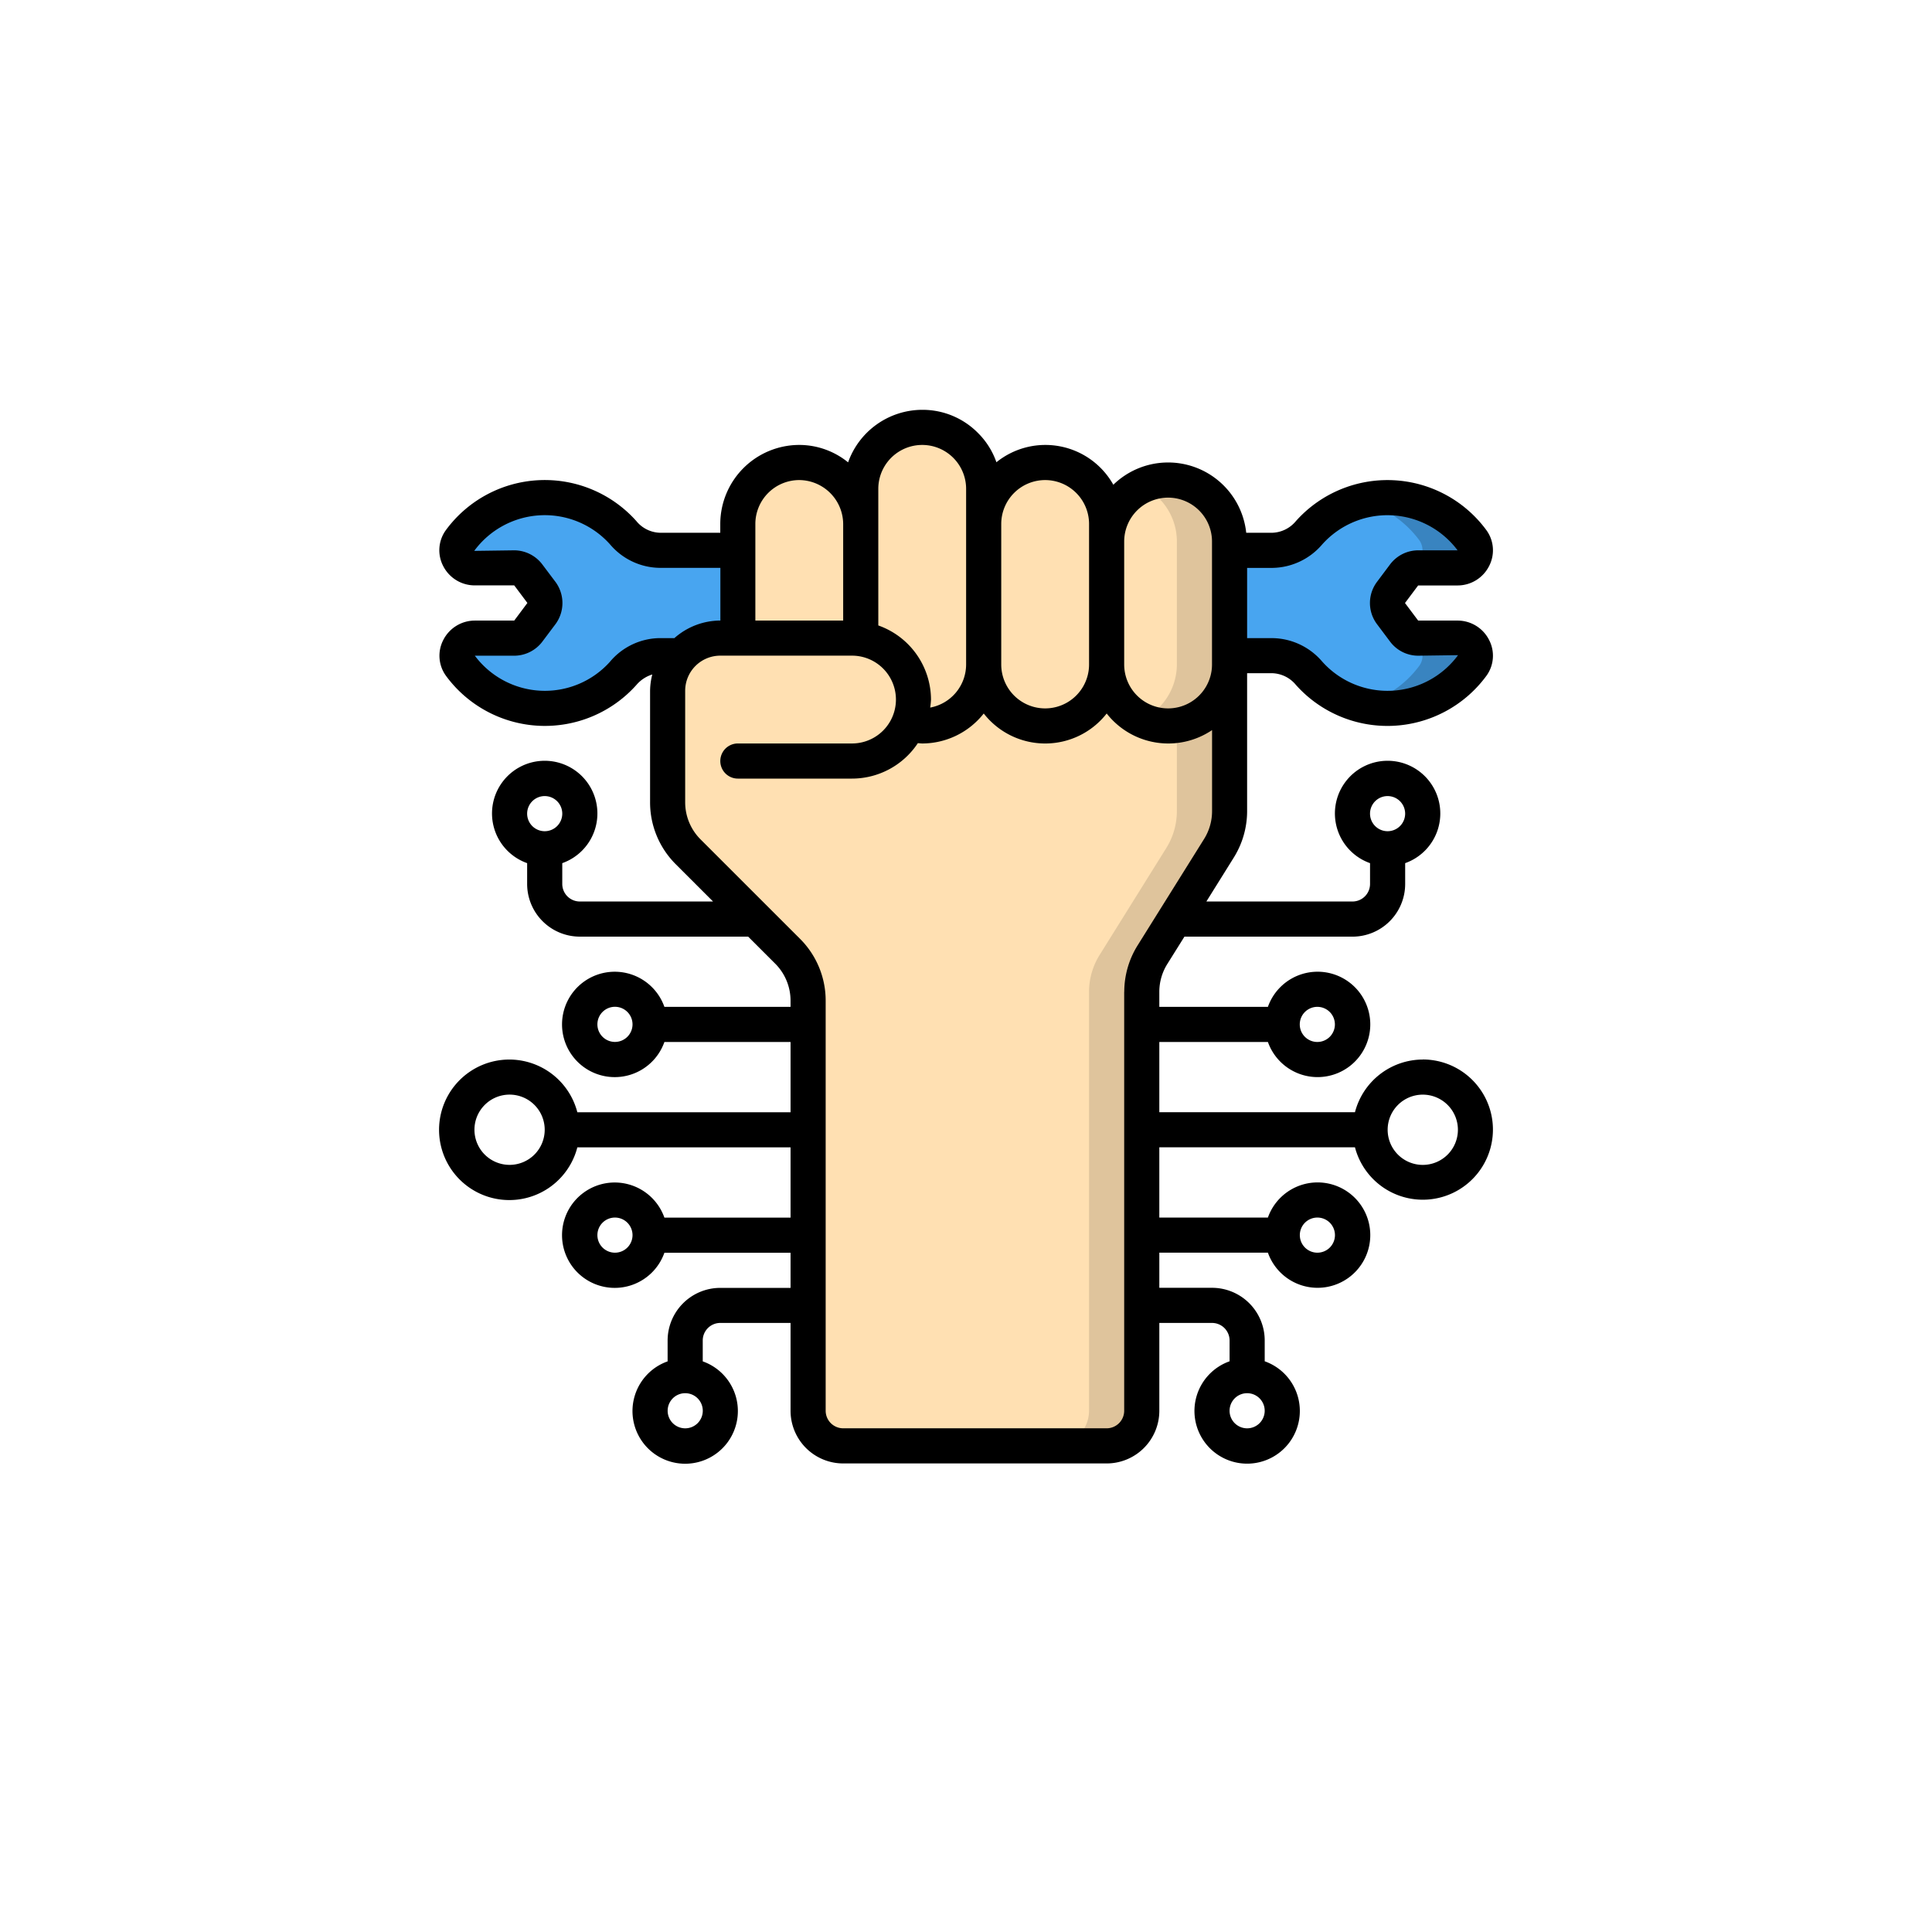 <svg xmlns="http://www.w3.org/2000/svg" xmlns:xlink="http://www.w3.org/1999/xlink" width="198" height="198" viewBox="0 0 198 198">
  <defs>
    <filter id="Elipse_4965" x="0" y="0" width="198" height="198" filterUnits="userSpaceOnUse">
      <feOffset dy="3" input="SourceAlpha"/>
      <feGaussianBlur stdDeviation="3" result="blur"/>
      <feFlood flood-opacity="0.161"/>
      <feComposite operator="in" in2="blur"/>
      <feComposite in="SourceGraphic"/>
    </filter>
  </defs>
  <g id="Grupo_179512" data-name="Grupo 179512" transform="translate(-701 -618.137)">
    <g transform="matrix(1, 0, 0, 1, 701, 618.14)" filter="url(#Elipse_4965)">
      <circle id="Elipse_4965-2" data-name="Elipse 4965" cx="90" cy="90" r="90" transform="translate(9 6)" fill="#fff"/>
    </g>
    <g id="Grupo_175324" data-name="Grupo 175324" transform="translate(746 660.137)">
      <g id="Grupo_175326" data-name="Grupo 175326" transform="translate(0 0)">
        <path id="Trazado_265877" data-name="Trazado 265877" d="M37.513,48.068v9h-1.8a5.291,5.291,0,0,0-4.013,1.8H29.5a5.018,5.018,0,0,0-3.743,1.8,10.776,10.776,0,0,1-16.718-.792,1.8,1.8,0,0,1,1.512-2.807h4.031a1.825,1.825,0,0,0,1.44-.72l1.35-1.8a1.837,1.837,0,0,0,0-2.16l-1.35-1.8a1.825,1.825,0,0,0-1.44-.72H10.554A1.8,1.8,0,0,1,9.043,47.06a10.776,10.776,0,0,1,16.718-.792,5.018,5.018,0,0,0,3.743,1.8Z" transform="translate(-6.892 -33.671)" fill="#48a5f0" fill-rule="evenodd"/>
        <path id="Trazado_265878" data-name="Trazado 265878" d="M384.128,58.858h4.389a5.066,5.066,0,0,1,3.754,1.8,10.776,10.776,0,0,0,16.72-.788,1.8,1.8,0,0,0-1.5-2.811h-4.038a1.8,1.8,0,0,1-1.44-.72l-1.35-1.8a1.8,1.8,0,0,1,0-2.16l1.35-1.8a1.8,1.8,0,0,1,1.44-.72h4.038a1.8,1.8,0,0,0,1.5-2.809,10.776,10.776,0,0,0-16.72-.79,5.066,5.066,0,0,1-3.754,1.8h-4.389" transform="translate(-303.118 -33.663)" fill="#48a5f0" fill-rule="evenodd"/>
        <path id="Trazado_265879" data-name="Trazado 265879" d="M452.6,57.091a1.8,1.8,0,0,1,1.5,2.809,10.774,10.774,0,0,1-5.968,4.038A10.715,10.715,0,0,0,459.5,59.9a1.8,1.8,0,0,0-1.5-2.809h-4.038a1.8,1.8,0,0,1-1.44-.72V50.612a1.8,1.8,0,0,1,1.44-.72H458a1.8,1.8,0,0,0,1.5-2.809,10.715,10.715,0,0,0-11.367-4.029,10.774,10.774,0,0,1,5.969,4.038,1.8,1.8,0,0,1-1.5,2.8Z" transform="translate(-353.621 -33.696)" fill="#3984c0" fill-rule="evenodd"/>
        <path id="Trazado_265880" data-name="Trazado 265880" d="M195.584,20.231v12.6a6.3,6.3,0,1,1-12.6,0,6.3,6.3,0,1,1-12.6,0,6.3,6.3,0,0,1-6.3,6.3,5.454,5.454,0,0,1-1.44-.18,5.921,5.921,0,0,0,.54-2.52,6.322,6.322,0,0,0-5.4-6.227,4.93,4.93,0,0,0-.9-.072H145.2v-11.7a6.3,6.3,0,1,1,12.6,0v-3.6a6.3,6.3,0,1,1,12.6,0v3.6a6.3,6.3,0,1,1,12.6,0v1.8a6.3,6.3,0,1,1,12.6,0" transform="translate(-114.574 -6.733)" fill="#ffe0b2" fill-rule="evenodd"/>
        <path id="Trazado_265881" data-name="Trazado 265881" d="M348.606,35.989a6.193,6.193,0,0,0-7.144-1.22,6.258,6.258,0,0,1,3.6,5.665v12.6a6.3,6.3,0,0,1-3.6,5.667,6.232,6.232,0,0,0,2.7.632,6.3,6.3,0,0,0,6.3-6.3v-12.6a6.226,6.226,0,0,0-1.854-4.445" transform="translate(-269.45 -26.937)" fill="#dfc49c" fill-rule="evenodd"/>
        <path id="Trazado_265882" data-name="Trazado 265882" d="M168.649,113.631v15.027a7.132,7.132,0,0,1-1.1,3.815l-6.8,10.906a7.131,7.131,0,0,0-1.1,3.815v42.921a3.61,3.61,0,0,1-3.6,3.6H129.057a3.61,3.61,0,0,1-3.6-3.6v-42a7.2,7.2,0,0,0-2.106-5.093l-10.186-10.186a7.2,7.2,0,0,1-2.106-5.093v-11.41a5.419,5.419,0,0,1,5.4-5.4h13.5a4.929,4.929,0,0,1,.9.072,6.322,6.322,0,0,1,5.4,6.227,5.92,5.92,0,0,1-.54,2.519,5.445,5.445,0,0,0,1.44.18,6.3,6.3,0,0,0,6.3-6.3,6.3,6.3,0,1,0,12.6,0,6.3,6.3,0,1,0,12.6,0" transform="translate(-87.639 -87.537)" fill="#ffe0b2" fill-rule="evenodd"/>
        <path id="Trazado_265883" data-name="Trazado 265883" d="M311.392,129.941v8.818a7.133,7.133,0,0,1-1.1,3.815l-6.8,10.906a7.133,7.133,0,0,0-1.1,3.817v42.921a3.61,3.61,0,0,1-3.6,3.6h5.4a3.61,3.61,0,0,0,3.6-3.6V157.3a7.13,7.13,0,0,1,1.1-3.815l6.8-10.906a7.133,7.133,0,0,0,1.1-3.815V123.734A6.288,6.288,0,0,1,311.392,129.941Z" transform="translate(-235.781 -97.639)" fill="#dfc49c" fill-rule="evenodd"/>
        <path id="Trazado_265884" data-name="Trazado 265884" d="M145.2,156.526h11.7a6.277,6.277,0,0,0,5.759-3.779" transform="translate(-114.574 -120.534)" fill="#ffe0b2" fill-rule="evenodd"/>
        <path id="Trazado_265885" data-name="Trazado 265885" d="M100.806,66.586a7.2,7.2,0,0,0-6.943,5.4H73.812v-7.2H84.941a5.4,5.4,0,1,0,0-3.6H73.812V59.652a5.386,5.386,0,0,1,.821-2.86l1.753-2.8H93.608a5.4,5.4,0,0,0,5.4-5.4V46.459a5.4,5.4,0,1,0-3.6,0V48.59a1.8,1.8,0,0,1-1.8,1.8H78.635l2.807-4.5a9,9,0,0,0,1.368-4.769V26.994H85.4a3.274,3.274,0,0,1,2.412,1.2,12.576,12.576,0,0,0,19.511-.919,3.5,3.5,0,0,0,.293-3.675,3.615,3.615,0,0,0-3.239-2H100.34l-1.35-1.8,1.348-1.8h4.038a3.617,3.617,0,0,0,3.239-2,3.5,3.5,0,0,0-.291-3.677,12.578,12.578,0,0,0-19.513-.92A3.274,3.274,0,0,1,85.4,12.6H82.718A8.048,8.048,0,0,0,69.1,7.679,7.987,7.987,0,0,0,57.117,5.373a7.862,7.862,0,0,0-1.871-2.982A7.975,7.975,0,0,0,49.517,0a8.084,8.084,0,0,0-7.6,5.384,7.942,7.942,0,0,0-5-1.785,8.107,8.107,0,0,0-8.1,8.1v.9H22.614a3.239,3.239,0,0,1-2.4-1.2A12.574,12.574,0,0,0,.7,12.324a3.5,3.5,0,0,0-.288,3.669,3.627,3.627,0,0,0,3.248,2H7.7l1.35,1.8L7.7,21.6H3.664a3.626,3.626,0,0,0-3.239,2,3.5,3.5,0,0,0,.288,3.67,12.574,12.574,0,0,0,19.515.919,3.5,3.5,0,0,1,1.62-1.065,7.111,7.111,0,0,0-.225,1.672V40.209a8.941,8.941,0,0,0,2.635,6.364l3.819,3.817H14.424a1.8,1.8,0,0,1-1.8-1.8V46.459a5.4,5.4,0,1,0-3.6,0V48.59a5.4,5.4,0,0,0,5.4,5.4H31.675l2.764,2.762a5.369,5.369,0,0,1,1.58,3.819v.617H23.091a5.4,5.4,0,1,0,0,3.6H36.02v7.2H14.168a7.2,7.2,0,1,0,0,3.6H36.02v7.2H23.091a5.4,5.4,0,1,0,0,3.6H36.02v3.6h-7.2a5.4,5.4,0,0,0-5.4,5.4v2.131a5.4,5.4,0,1,0,3.6,0V95.38a1.8,1.8,0,0,1,1.8-1.8h7.2v9a5.4,5.4,0,0,0,5.4,5.4H68.413a5.4,5.4,0,0,0,5.4-5.4v-9h5.4a1.8,1.8,0,0,1,1.8,1.8v2.131a5.4,5.4,0,1,0,3.6,0V95.38a5.4,5.4,0,0,0-5.4-5.4h-5.4v-3.6H84.941a5.4,5.4,0,1,0,0-3.6H73.812v-7.2H93.863a7.186,7.186,0,1,0,6.943-9Zm-10.8-5.4a1.8,1.8,0,1,1-1.8,1.8,1.8,1.8,0,0,1,1.8-1.8m7.2-21.6a1.8,1.8,0,1,1-1.8,1.8,1.8,1.8,0,0,1,1.8-1.8m-86.382,0a1.8,1.8,0,1,1-1.8,1.8,1.8,1.8,0,0,1,1.8-1.8m7.2,25.195a1.8,1.8,0,1,1,1.8-1.8,1.8,1.8,0,0,1-1.8,1.8m-10.8,12.6a3.6,3.6,0,1,1,3.6-3.6,3.6,3.6,0,0,1-3.6,3.6m10.8,9a1.8,1.8,0,1,1,1.8-1.8,1.8,1.8,0,0,1-1.8,1.8m7.2,18a1.8,1.8,0,1,1,1.8-1.8,1.8,1.8,0,0,1-1.8,1.8m57.588,0a1.8,1.8,0,1,1,1.8-1.8,1.8,1.8,0,0,1-1.8,1.8m7.2-21.6a1.8,1.8,0,1,1-1.8,1.8,1.8,1.8,0,0,1,1.8-1.8M90.5,13.8a8.971,8.971,0,0,1,13.88.6h-4.038a3.614,3.614,0,0,0-2.879,1.44l-1.348,1.8a3.611,3.611,0,0,0,0,4.319l1.35,1.8a3.6,3.6,0,0,0,2.879,1.44l4.085-.056a8.977,8.977,0,0,1-13.927.655,6.826,6.826,0,0,0-5.1-2.4H82.81V16.2H85.4A6.828,6.828,0,0,0,90.5,13.8ZM74.712,9a4.5,4.5,0,0,1,4.5,4.5v12.6a4.5,4.5,0,0,1-9,0V13.5a4.5,4.5,0,0,1,4.5-4.5m-12.6-1.8a4.5,4.5,0,0,1,4.5,4.5v14.4a4.5,4.5,0,0,1-9,0V11.7a4.5,4.5,0,0,1,4.5-4.5m-17.1.9a4.5,4.5,0,1,1,9,0v18a4.5,4.5,0,0,1-3.682,4.416,7.586,7.586,0,0,0,.083-.817,8.088,8.088,0,0,0-5.4-7.6Zm-8.1-.9a4.528,4.528,0,0,1,4.5,4.5v9.9h-9V11.7a4.5,4.5,0,0,1,4.5-4.5M17.53,25.8a8.959,8.959,0,0,1-13.866-.6H7.7a3.628,3.628,0,0,0,2.88-1.44l1.37-1.823a3.646,3.646,0,0,0-.022-4.3l-1.355-1.8A3.629,3.629,0,0,0,7.69,14.4L3.6,14.456a8.973,8.973,0,0,1,13.92-.666,6.782,6.782,0,0,0,5.1,2.406h6.207v5.4a7.138,7.138,0,0,0-4.712,1.8h-1.5a6.767,6.767,0,0,0-5.084,2.4M70.212,59.652v42.927a1.8,1.8,0,0,1-1.8,1.8H41.418a1.8,1.8,0,0,1-1.8-1.8V60.57a8.941,8.941,0,0,0-2.635-6.363L26.8,44.028a5.369,5.369,0,0,1-1.58-3.819V28.794a3.6,3.6,0,0,1,3.6-3.6h13.5a4.5,4.5,0,0,1,0,9h-11.7a1.8,1.8,0,0,0,0,3.6h11.7a8.1,8.1,0,0,0,6.743-3.628c.151,0,.3.029.455.029a8.052,8.052,0,0,0,6.3-3.072,7.994,7.994,0,0,0,12.6,0,8.021,8.021,0,0,0,10.8,1.7v8.305a5.386,5.386,0,0,1-.821,2.86l-6.81,10.9a9,9,0,0,0-1.368,4.764m30.594,17.732a3.6,3.6,0,1,1,3.6-3.6,3.6,3.6,0,0,1-3.6,3.6" transform="translate(0 0)"/>
      </g>
    </g>
  </g>
</svg>
